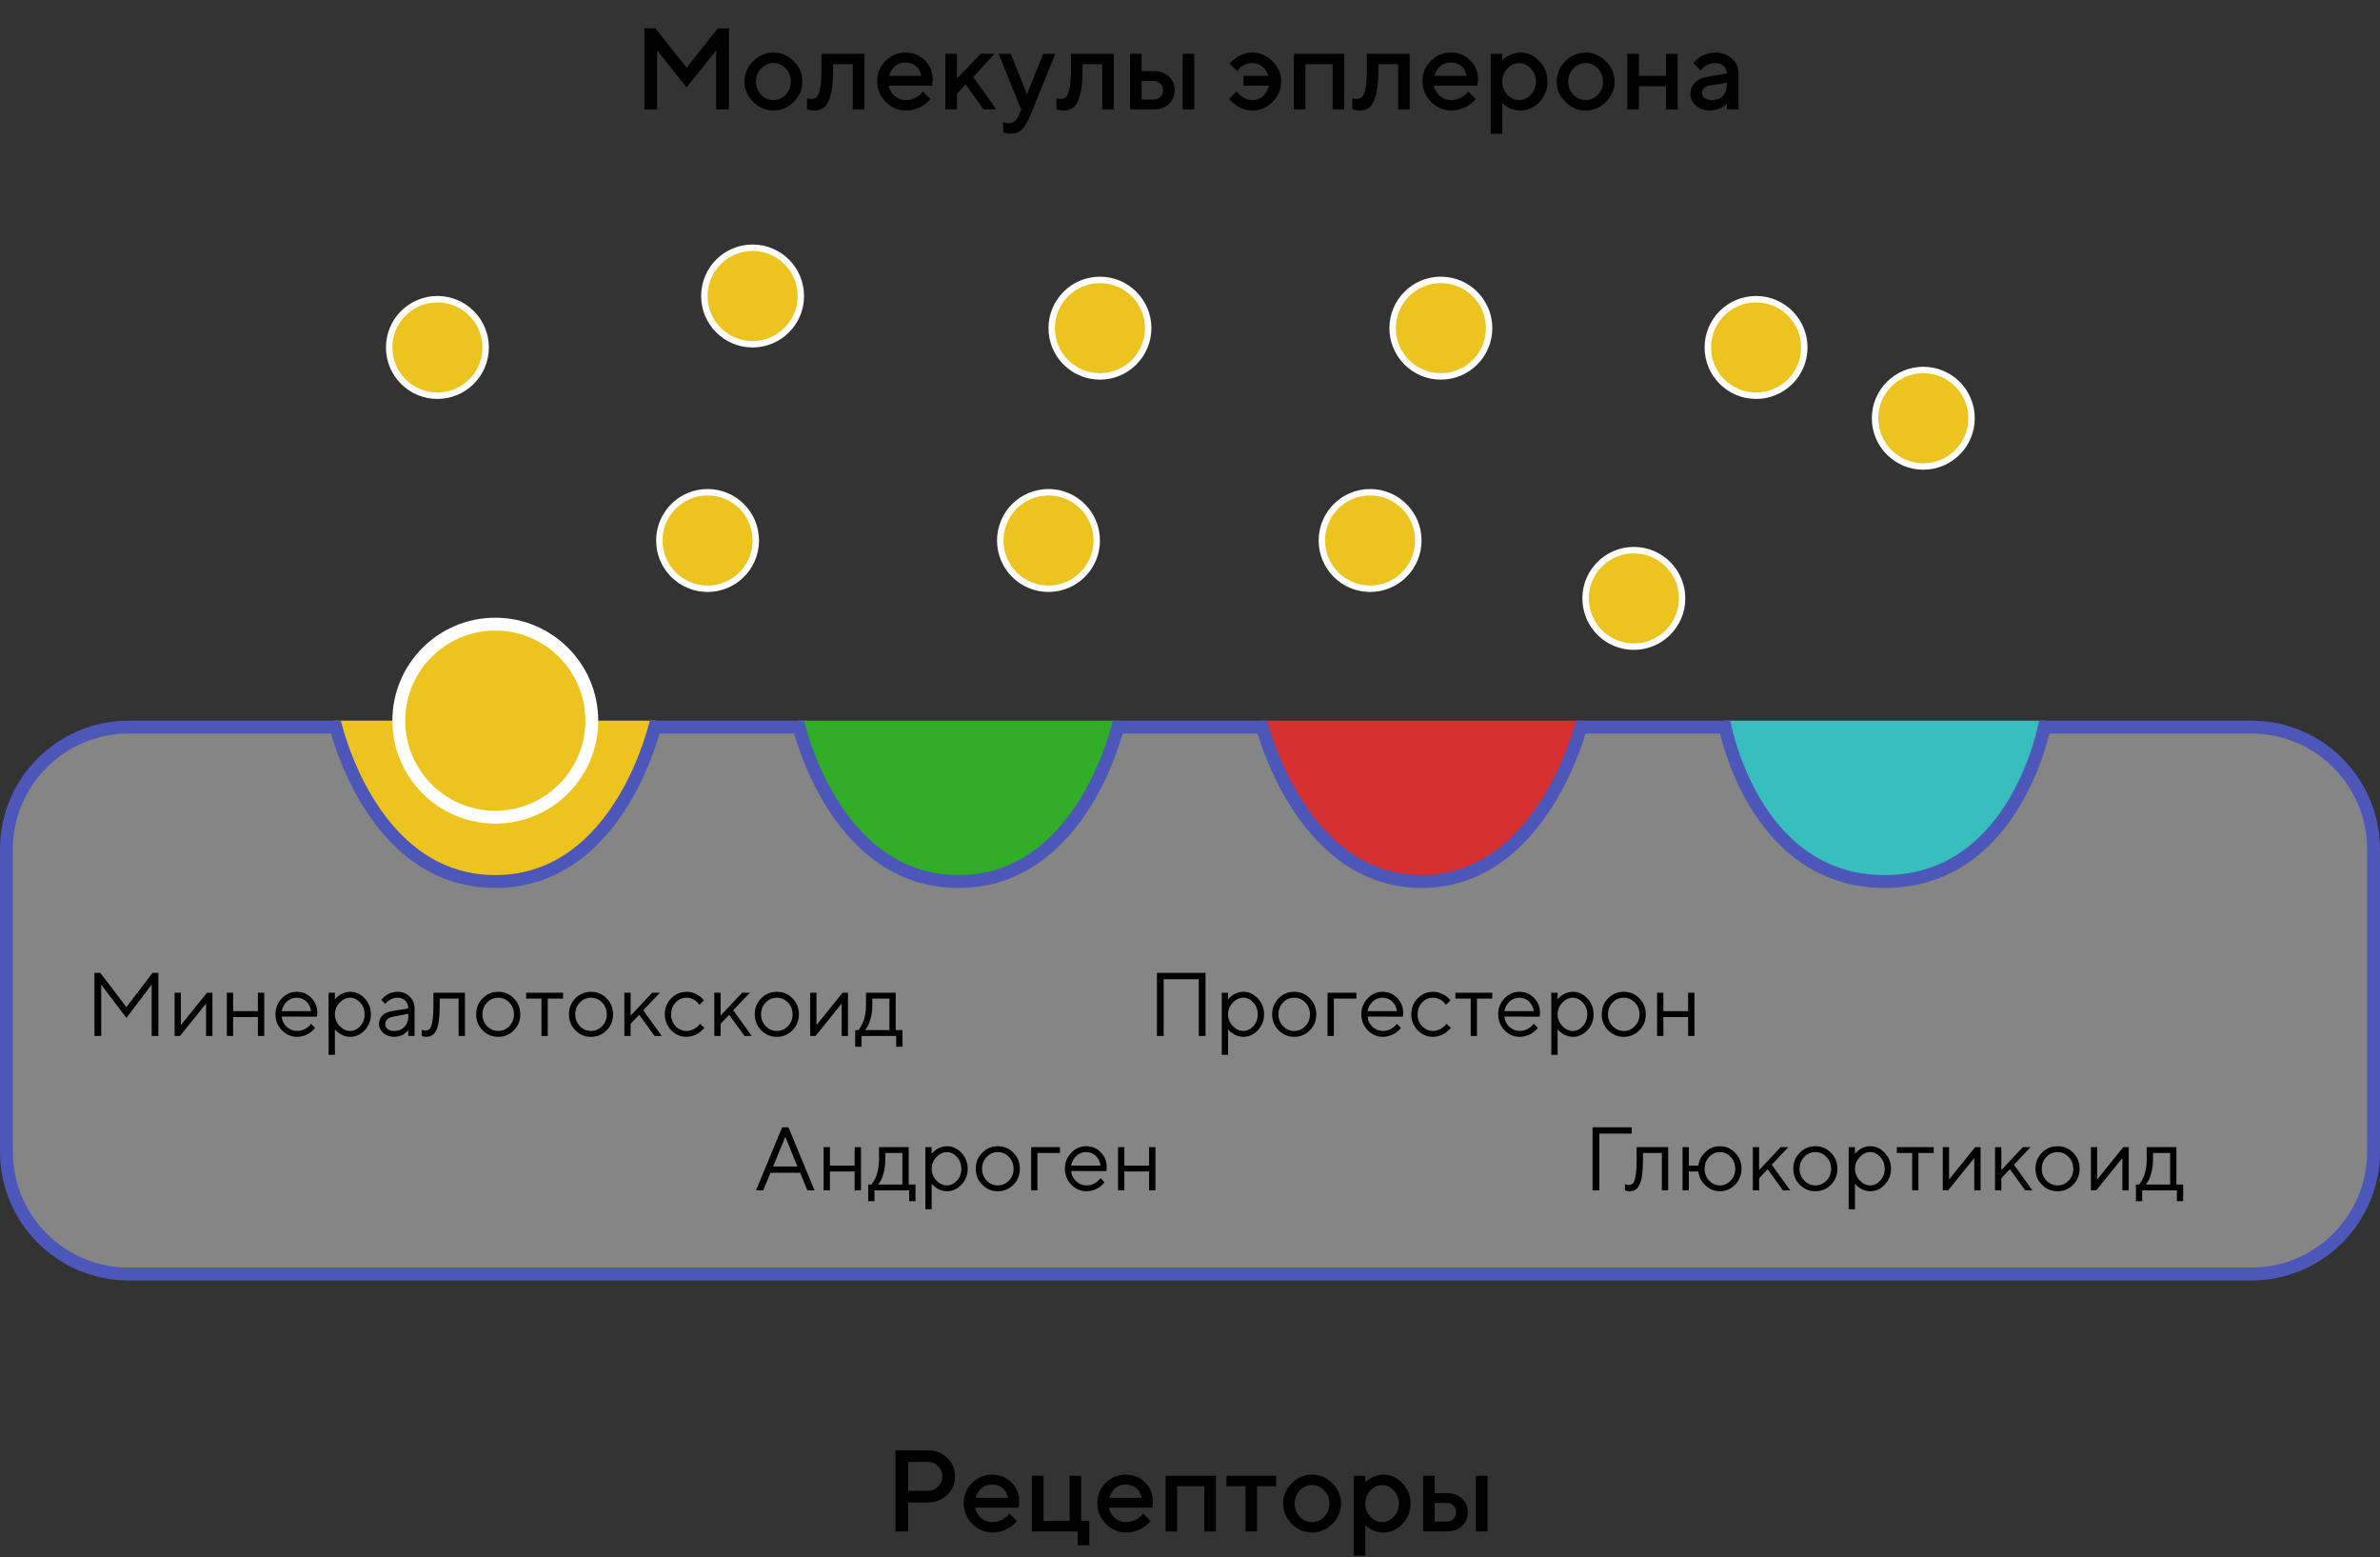 <svg width="370" height="242" viewBox="0 0 370 242" fill="none" xmlns="http://www.w3.org/2000/svg">
<rect x="0" y="0" width="370" height="242" fill="#333333" stroke="none"/>
<path d="M124.5 46C124.5 50.142 121.142 53.5 117 53.5C112.858 53.5 109.5 50.142 109.5 46C109.5 41.858 112.858 38.5 117 38.5C121.142 38.5 124.5 41.858 124.5 46Z" fill="#EDC41F" stroke="white"/>
<path d="M117.5 84C117.5 88.142 114.142 91.5 110 91.5C105.858 91.5 102.5 88.142 102.5 84C102.5 79.858 105.858 76.5 110 76.5C114.142 76.5 117.5 79.858 117.5 84Z" fill="#EDC41F" stroke="white"/>
<path d="M178.5 51C178.5 55.142 175.142 58.5 171 58.5C166.858 58.5 163.5 55.142 163.5 51C163.5 46.858 166.858 43.5 171 43.5C175.142 43.5 178.5 46.858 178.5 51Z" fill="#EDC41F" stroke="white"/>
<path d="M75.5 54C75.5 58.142 72.142 61.5 68 61.5C63.858 61.5 60.5 58.142 60.5 54C60.5 49.858 63.858 46.5 68 46.5C72.142 46.5 75.5 49.858 75.5 54Z" fill="#EDC41F" stroke="white"/>
<path d="M231.5 51C231.5 55.142 228.142 58.5 224 58.5C219.858 58.5 216.5 55.142 216.5 51C216.5 46.858 219.858 43.5 224 43.5C228.142 43.5 231.5 46.858 231.5 51Z" fill="#EDC41F" stroke="white"/>
<path d="M170.5 84C170.5 88.142 167.142 91.5 163 91.5C158.858 91.5 155.5 88.142 155.5 84C155.5 79.858 158.858 76.5 163 76.5C167.142 76.5 170.5 79.858 170.5 84Z" fill="#EDC41F" stroke="white"/>
<path d="M280.5 54C280.5 58.142 277.142 61.5 273 61.5C268.858 61.5 265.5 58.142 265.5 54C265.5 49.858 268.858 46.5 273 46.5C277.142 46.5 280.5 49.858 280.5 54Z" fill="#EDC41F" stroke="white"/>
<path d="M261.5 93C261.5 97.142 258.142 100.5 254 100.5C249.858 100.5 246.5 97.142 246.5 93C246.5 88.858 249.858 85.5 254 85.5C258.142 85.5 261.5 88.858 261.5 93Z" fill="#EDC41F" stroke="white"/>
<path d="M220.5 84C220.5 88.142 217.142 91.5 213 91.5C208.858 91.5 205.5 88.142 205.5 84C205.5 79.858 208.858 76.5 213 76.5C217.142 76.5 220.5 79.858 220.5 84Z" fill="#EDC41F" stroke="white"/>
<path d="M306.5 65C306.5 69.142 303.142 72.5 299 72.5C294.858 72.5 291.5 69.142 291.5 65C291.5 60.858 294.858 57.5 299 57.5C303.142 57.5 306.5 60.858 306.5 65Z" fill="#EDC41F" stroke="white"/>
<path d="M106.742 10.523L111.603 4.396H113.316V17H111.339V7.824L106.742 13.581L102.154 7.824V17H100.177V4.396H101.882L106.742 10.523ZM122.141 14.724C122.674 14.167 122.94 13.487 122.94 12.685C122.94 11.876 122.674 11.193 122.141 10.637C121.607 10.08 120.975 9.802 120.242 9.802C119.51 9.802 118.874 10.08 118.335 10.637C117.802 11.193 117.535 11.876 117.535 12.685C117.535 13.487 117.802 14.167 118.335 14.724C118.874 15.28 119.51 15.559 120.242 15.559C120.975 15.559 121.607 15.28 122.141 14.724ZM117.087 15.831C116.19 14.94 115.742 13.892 115.742 12.685C115.742 11.472 116.188 10.417 117.078 9.521C117.975 8.624 119.029 8.176 120.242 8.176C121.455 8.176 122.507 8.624 123.397 9.521C124.294 10.417 124.742 11.472 124.742 12.685C124.742 13.892 124.294 14.943 123.397 15.84C122.507 16.73 121.455 17.176 120.242 17.176C119.029 17.176 117.978 16.727 117.087 15.831ZM127.713 8.36H134.375V17H132.573V9.978H129.515V10.883C129.515 12.529 129.383 13.83 129.119 14.785C128.861 15.734 128.527 16.37 128.117 16.692C127.713 17.015 127.188 17.176 126.544 17.176C126.386 17.176 126.216 17.161 126.034 17.132C125.858 17.102 125.721 17.07 125.621 17.035L125.463 17V15.286C125.703 15.345 125.911 15.377 126.087 15.383C126.456 15.383 126.746 15.283 126.957 15.084C127.174 14.885 127.353 14.445 127.493 13.766C127.64 13.08 127.713 12.119 127.713 10.883V8.36ZM144.904 13.309H138.154C138.248 13.918 138.547 14.445 139.051 14.891C139.561 15.336 140.164 15.559 140.861 15.559C141.365 15.559 141.834 15.444 142.268 15.216C142.707 14.987 143.018 14.765 143.199 14.548L143.472 14.214L144.641 15.383C144.605 15.43 144.55 15.497 144.474 15.585C144.403 15.667 144.248 15.81 144.008 16.016C143.768 16.215 143.513 16.394 143.243 16.552C142.974 16.704 142.622 16.848 142.188 16.982C141.761 17.111 141.318 17.176 140.861 17.176C139.637 17.176 138.579 16.727 137.688 15.831C136.804 14.929 136.361 13.848 136.361 12.588C136.361 11.375 136.792 10.338 137.653 9.477C138.521 8.609 139.558 8.176 140.765 8.176C141.978 8.176 142.985 8.58 143.788 9.389C144.597 10.191 145.001 11.199 145.001 12.412L144.904 13.309ZM140.765 9.714C140.114 9.714 139.566 9.907 139.121 10.294C138.682 10.675 138.386 11.17 138.233 11.779H143.234C143.129 11.17 142.856 10.675 142.417 10.294C141.978 9.907 141.427 9.714 140.765 9.714ZM154.625 8.36L151.294 11.964L154.889 17H152.911L150.125 13.133L148.771 14.574V17H146.97V8.36H148.771V12.227L152.463 8.36H154.625ZM158.396 17.896L158.756 17L155.24 8.36H157.13L159.652 14.662L162.175 8.36H164.064L160.188 17.896C159.743 18.963 159.301 19.71 158.861 20.138C158.428 20.565 157.883 20.779 157.227 20.779C156.986 20.779 156.761 20.765 156.55 20.735C156.339 20.706 156.184 20.674 156.084 20.639L155.961 20.604V18.977C156.26 19.095 156.562 19.156 156.866 19.162C157.552 19.156 158.062 18.734 158.396 17.896ZM166.49 8.36H173.152V17H171.351V9.978H168.292V10.883C168.292 12.529 168.16 13.83 167.896 14.785C167.639 15.734 167.305 16.37 166.895 16.692C166.49 17.015 165.966 17.176 165.321 17.176C165.163 17.176 164.993 17.161 164.812 17.132C164.636 17.102 164.498 17.07 164.398 17.035L164.24 17V15.286C164.48 15.345 164.688 15.377 164.864 15.383C165.233 15.383 165.523 15.283 165.734 15.084C165.951 14.885 166.13 14.445 166.271 13.766C166.417 13.08 166.49 12.119 166.49 10.883V8.36ZM177.477 15.471H179.366C179.776 15.471 180.119 15.333 180.395 15.058C180.67 14.782 180.808 14.44 180.808 14.029C180.808 13.619 180.67 13.276 180.395 13.001C180.119 12.726 179.776 12.588 179.366 12.588H177.477V15.471ZM181.722 11.894C182.313 12.456 182.609 13.171 182.609 14.038C182.609 14.899 182.311 15.608 181.713 16.165C181.121 16.722 180.339 17 179.366 17H175.675V8.36H177.477V11.059H179.366C180.339 11.059 181.124 11.337 181.722 11.894ZM185.668 8.36V17H183.866V8.36H185.668ZM197.841 9.521C198.731 10.417 199.177 11.472 199.177 12.685C199.177 13.892 198.729 14.943 197.832 15.84C196.941 16.73 195.89 17.176 194.677 17.176C194.255 17.176 193.842 17.114 193.438 16.991C193.039 16.862 192.705 16.713 192.436 16.543C192.166 16.367 191.923 16.194 191.706 16.024C191.489 15.849 191.334 15.693 191.24 15.559L191.073 15.383L192.242 14.214C192.266 14.249 192.301 14.296 192.348 14.354C192.4 14.413 192.503 14.521 192.655 14.68C192.813 14.832 192.978 14.97 193.147 15.093C193.323 15.21 193.549 15.318 193.824 15.418C194.105 15.512 194.39 15.559 194.677 15.559C195.087 15.559 195.453 15.482 195.775 15.33C196.098 15.172 196.347 14.984 196.522 14.768C196.704 14.551 196.854 14.331 196.971 14.108C197.094 13.886 197.176 13.698 197.217 13.546L197.287 13.309H193.323V11.779H197.199C197.188 11.732 197.161 11.665 197.12 11.577C197.085 11.483 197 11.322 196.865 11.094C196.736 10.865 196.587 10.666 196.417 10.496C196.253 10.32 196.013 10.162 195.696 10.021C195.386 9.875 195.046 9.802 194.677 9.802C194.22 9.802 193.795 9.907 193.402 10.118C193.016 10.323 192.737 10.528 192.567 10.733L192.339 11.059L191.161 9.89C191.196 9.843 191.246 9.781 191.311 9.705C191.381 9.623 191.527 9.488 191.75 9.301C191.973 9.107 192.21 8.935 192.462 8.782C192.714 8.63 193.039 8.492 193.438 8.369C193.842 8.24 194.255 8.176 194.677 8.176C195.89 8.176 196.944 8.624 197.841 9.521ZM202.947 9.978V17H201.146V8.36H208.977V17H207.175V9.978H202.947ZM212.492 8.36H219.154V17H217.353V9.978H214.294V10.883C214.294 12.529 214.162 13.83 213.898 14.785C213.641 15.734 213.307 16.37 212.896 16.692C212.492 17.015 211.968 17.176 211.323 17.176C211.165 17.176 210.995 17.161 210.813 17.132C210.638 17.102 210.5 17.07 210.4 17.035L210.242 17V15.286C210.482 15.345 210.69 15.377 210.866 15.383C211.235 15.383 211.525 15.283 211.736 15.084C211.953 14.885 212.132 14.445 212.272 13.766C212.419 13.08 212.492 12.119 212.492 10.883V8.36ZM229.684 13.309H222.934C223.027 13.918 223.326 14.445 223.83 14.891C224.34 15.336 224.943 15.559 225.641 15.559C226.145 15.559 226.613 15.444 227.047 15.216C227.486 14.987 227.797 14.765 227.979 14.548L228.251 14.214L229.42 15.383C229.385 15.43 229.329 15.497 229.253 15.585C229.183 15.667 229.027 15.81 228.787 16.016C228.547 16.215 228.292 16.394 228.022 16.552C227.753 16.704 227.401 16.848 226.968 16.982C226.54 17.111 226.098 17.176 225.641 17.176C224.416 17.176 223.358 16.727 222.468 15.831C221.583 14.929 221.141 13.848 221.141 12.588C221.141 11.375 221.571 10.338 222.433 9.477C223.3 8.609 224.337 8.176 225.544 8.176C226.757 8.176 227.765 8.58 228.567 9.389C229.376 10.191 229.78 11.199 229.78 12.412L229.684 13.309ZM225.544 9.714C224.894 9.714 224.346 9.907 223.9 10.294C223.461 10.675 223.165 11.17 223.013 11.779H228.014C227.908 11.17 227.636 10.675 227.196 10.294C226.757 9.907 226.206 9.714 225.544 9.714ZM236.337 17.176C236.015 17.176 235.701 17.138 235.396 17.061C235.092 16.985 234.831 16.892 234.614 16.78C234.397 16.663 234.204 16.546 234.034 16.429C233.87 16.306 233.75 16.209 233.674 16.139L233.551 16.007V20.779H231.749V8.36H233.551V9.354C233.633 9.271 233.747 9.163 233.894 9.028C234.046 8.894 234.365 8.718 234.852 8.501C235.338 8.284 235.833 8.176 236.337 8.176C237.479 8.176 238.47 8.615 239.308 9.494C240.151 10.367 240.573 11.428 240.573 12.676C240.573 13.924 240.151 14.987 239.308 15.866C238.47 16.739 237.479 17.176 236.337 17.176ZM237.98 10.646C237.453 10.083 236.847 9.802 236.161 9.802C235.476 9.802 234.869 10.083 234.342 10.646C233.814 11.208 233.551 11.888 233.551 12.685C233.551 13.476 233.814 14.152 234.342 14.715C234.869 15.277 235.476 15.559 236.161 15.559C236.847 15.559 237.453 15.277 237.98 14.715C238.508 14.152 238.771 13.476 238.771 12.685C238.771 11.888 238.508 11.208 237.98 10.646ZM248.404 14.724C248.938 14.167 249.204 13.487 249.204 12.685C249.204 11.876 248.938 11.193 248.404 10.637C247.871 10.08 247.238 9.802 246.506 9.802C245.773 9.802 245.138 10.08 244.599 10.637C244.065 11.193 243.799 11.876 243.799 12.685C243.799 13.487 244.065 14.167 244.599 14.724C245.138 15.28 245.773 15.559 246.506 15.559C247.238 15.559 247.871 15.28 248.404 14.724ZM243.351 15.831C242.454 14.94 242.006 13.892 242.006 12.685C242.006 11.472 242.451 10.417 243.342 9.521C244.238 8.624 245.293 8.176 246.506 8.176C247.719 8.176 248.771 8.624 249.661 9.521C250.558 10.417 251.006 11.472 251.006 12.685C251.006 13.892 250.558 14.943 249.661 15.84C248.771 16.73 247.719 17.176 246.506 17.176C245.293 17.176 244.241 16.727 243.351 15.831ZM254.785 13.396V17H252.983V8.36H254.785V11.779H259.013V8.36H260.814V17H259.013V13.396H254.785ZM270.271 17H268.47V16.104C268.446 16.127 268.405 16.165 268.347 16.218C268.294 16.27 268.183 16.358 268.013 16.481C267.849 16.599 267.67 16.707 267.477 16.807C267.283 16.9 267.04 16.985 266.747 17.061C266.454 17.138 266.158 17.176 265.859 17.176C264.98 17.176 264.251 16.921 263.671 16.411C263.091 15.901 262.801 15.318 262.801 14.662C262.801 13.953 263.023 13.358 263.469 12.878C263.92 12.398 264.535 12.093 265.314 11.964L268.47 11.419C268.47 10.962 268.3 10.578 267.96 10.268C267.626 9.957 267.195 9.802 266.668 9.802C266.211 9.802 265.795 9.898 265.42 10.092C265.051 10.279 264.796 10.47 264.655 10.663L264.418 10.971L263.249 9.802C263.284 9.755 263.331 9.696 263.39 9.626C263.454 9.55 263.592 9.421 263.803 9.239C264.02 9.052 264.248 8.885 264.488 8.738C264.729 8.592 265.045 8.463 265.438 8.352C265.836 8.234 266.246 8.176 266.668 8.176C267.723 8.176 268.587 8.489 269.261 9.116C269.935 9.737 270.271 10.505 270.271 11.419V17ZM266.132 15.559C266.864 15.559 267.436 15.342 267.846 14.908C268.262 14.469 268.47 13.845 268.47 13.036V12.86L265.675 13.309C265.353 13.367 265.092 13.499 264.893 13.704C264.693 13.909 264.594 14.167 264.594 14.477C264.594 14.765 264.731 15.017 265.007 15.233C265.288 15.45 265.663 15.559 266.132 15.559Z" fill="black"/>
<path d="M139.209 225.396H144.245C145.446 225.396 146.451 225.792 147.26 226.583C148.074 227.368 148.481 228.326 148.481 229.457C148.481 230.582 148.074 231.537 147.26 232.322C146.451 233.107 145.446 233.5 144.245 233.5H141.187V238H139.209V225.396ZM144.245 227.198H141.187V231.698H144.245C144.866 231.698 145.396 231.484 145.836 231.057C146.275 230.623 146.495 230.09 146.495 229.457C146.495 228.818 146.275 228.282 145.836 227.849C145.396 227.415 144.866 227.198 144.245 227.198ZM158.36 234.309H151.61C151.704 234.918 152.003 235.445 152.507 235.891C153.017 236.336 153.62 236.559 154.317 236.559C154.821 236.559 155.29 236.444 155.724 236.216C156.163 235.987 156.474 235.765 156.655 235.548L156.928 235.214L158.097 236.383C158.062 236.43 158.006 236.497 157.93 236.585C157.859 236.667 157.704 236.811 157.464 237.016C157.224 237.215 156.969 237.394 156.699 237.552C156.43 237.704 156.078 237.848 155.645 237.982C155.217 238.111 154.774 238.176 154.317 238.176C153.093 238.176 152.035 237.728 151.145 236.831C150.26 235.929 149.817 234.848 149.817 233.588C149.817 232.375 150.248 231.338 151.109 230.477C151.977 229.609 153.014 229.176 154.221 229.176C155.434 229.176 156.441 229.58 157.244 230.389C158.053 231.191 158.457 232.199 158.457 233.412L158.36 234.309ZM154.221 230.714C153.57 230.714 153.022 230.907 152.577 231.294C152.138 231.675 151.842 232.17 151.689 232.779H156.69C156.585 232.17 156.312 231.675 155.873 231.294C155.434 230.907 154.883 230.714 154.221 230.714ZM160.426 238V229.36H162.228V236.383H166.279V229.36H168.081V236.383H169.338V240.162H167.536V238H160.426ZM179.138 234.309H172.388C172.481 234.918 172.78 235.445 173.284 235.891C173.794 236.336 174.397 236.559 175.095 236.559C175.599 236.559 176.067 236.444 176.501 236.216C176.94 235.987 177.251 235.765 177.433 235.548L177.705 235.214L178.874 236.383C178.839 236.43 178.783 236.497 178.707 236.585C178.637 236.667 178.481 236.811 178.241 237.016C178.001 237.215 177.746 237.394 177.477 237.552C177.207 237.704 176.855 237.848 176.422 237.982C175.994 238.111 175.552 238.176 175.095 238.176C173.87 238.176 172.812 237.728 171.922 236.831C171.037 235.929 170.595 234.848 170.595 233.588C170.595 232.375 171.025 231.338 171.887 230.477C172.754 229.609 173.791 229.176 174.998 229.176C176.211 229.176 177.219 229.58 178.021 230.389C178.83 231.191 179.234 232.199 179.234 233.412L179.138 234.309ZM174.998 230.714C174.348 230.714 173.8 230.907 173.354 231.294C172.915 231.675 172.619 232.17 172.467 232.779H177.468C177.362 232.17 177.09 231.675 176.65 231.294C176.211 230.907 175.66 230.714 174.998 230.714ZM183.005 230.978V238H181.203V229.36H189.034V238H187.232V230.978H183.005ZM190.66 230.978V229.36H198.395V230.978H195.424V238H193.631V230.978H190.66ZM205.874 235.724C206.407 235.167 206.674 234.487 206.674 233.685C206.674 232.876 206.407 232.193 205.874 231.637C205.341 231.08 204.708 230.802 203.976 230.802C203.243 230.802 202.607 231.08 202.068 231.637C201.535 232.193 201.269 232.876 201.269 233.685C201.269 234.487 201.535 235.167 202.068 235.724C202.607 236.28 203.243 236.559 203.976 236.559C204.708 236.559 205.341 236.28 205.874 235.724ZM200.82 236.831C199.924 235.94 199.476 234.892 199.476 233.685C199.476 232.472 199.921 231.417 200.812 230.521C201.708 229.624 202.763 229.176 203.976 229.176C205.188 229.176 206.24 229.624 207.131 230.521C208.027 231.417 208.476 232.472 208.476 233.685C208.476 234.892 208.027 235.943 207.131 236.84C206.24 237.73 205.188 238.176 203.976 238.176C202.763 238.176 201.711 237.728 200.82 236.831ZM215.041 238.176C214.719 238.176 214.405 238.138 214.101 238.062C213.796 237.985 213.535 237.892 213.318 237.78C213.102 237.663 212.908 237.546 212.738 237.429C212.574 237.306 212.454 237.209 212.378 237.139L212.255 237.007V241.779H210.453V229.36H212.255V230.354C212.337 230.271 212.451 230.163 212.598 230.028C212.75 229.894 213.069 229.718 213.556 229.501C214.042 229.284 214.537 229.176 215.041 229.176C216.184 229.176 217.174 229.615 218.012 230.494C218.855 231.367 219.277 232.428 219.277 233.676C219.277 234.924 218.855 235.987 218.012 236.866C217.174 237.739 216.184 238.176 215.041 238.176ZM216.685 231.646C216.157 231.083 215.551 230.802 214.865 230.802C214.18 230.802 213.573 231.083 213.046 231.646C212.519 232.208 212.255 232.888 212.255 233.685C212.255 234.476 212.519 235.152 213.046 235.715C213.573 236.277 214.18 236.559 214.865 236.559C215.551 236.559 216.157 236.277 216.685 235.715C217.212 235.152 217.476 234.476 217.476 233.685C217.476 232.888 217.212 232.208 216.685 231.646ZM223.048 236.471H224.938C225.348 236.471 225.69 236.333 225.966 236.058C226.241 235.782 226.379 235.439 226.379 235.029C226.379 234.619 226.241 234.276 225.966 234.001C225.69 233.726 225.348 233.588 224.938 233.588H223.048V236.471ZM227.293 232.894C227.885 233.456 228.181 234.171 228.181 235.038C228.181 235.899 227.882 236.608 227.284 237.165C226.692 237.722 225.91 238 224.938 238H221.246V229.36H223.048V232.059H224.938C225.91 232.059 226.695 232.337 227.293 232.894ZM231.239 229.36V238H229.438V229.36H231.239Z" fill="black"/>
<path fill-rule="evenodd" clip-rule="evenodd" d="M52 112C52 112 57.357 137 77 137C96.643 137 102 112 102 112H52Z" fill="#EDC41F"/>
<path fill-rule="evenodd" clip-rule="evenodd" d="M124 112C124 112 129.357 137 149 137C168.643 137 174 112 174 112H124Z" fill="#32AD28"/>
<path fill-rule="evenodd" clip-rule="evenodd" d="M196 112C196 112 201.357 137 221 137C240.643 137 246 112 246 112H196Z" fill="#D73030"/>
<path fill-rule="evenodd" clip-rule="evenodd" d="M268 112C268 112 273.357 137 293 137C312.643 137 318 112 318 112H268Z" fill="#38BEBD"/>
<path d="M101.7 113.298C101.729 113.191 101.756 113.092 101.781 113H124.219C124.243 113.092 124.27 113.191 124.299 113.297C124.485 113.972 124.771 114.931 125.173 116.08C125.976 118.375 127.248 121.444 129.125 124.521C132.868 130.658 139.136 137 149 137C158.864 137 165.132 130.658 168.875 124.521C170.752 121.444 172.024 118.375 172.827 116.08C173.229 114.931 173.515 113.972 173.701 113.297C173.73 113.191 173.757 113.092 173.781 113H196.235C196.263 113.097 196.293 113.202 196.327 113.316C196.527 113.99 196.832 114.948 197.256 116.096C198.101 118.389 199.424 121.454 201.334 124.528C205.137 130.649 211.402 137 221 137C230.598 137 236.863 130.649 240.666 124.528C242.576 121.454 243.899 118.389 244.744 116.096C245.168 114.948 245.473 113.99 245.673 113.316C245.707 113.202 245.737 113.097 245.765 113H268.186C268.204 113.081 268.223 113.167 268.245 113.259C268.403 113.935 268.65 114.897 269.009 116.048C269.726 118.347 270.896 121.422 272.707 124.506C276.329 130.674 282.603 137 293 137C303.397 137 309.671 130.674 313.293 124.506C315.104 121.422 316.274 118.347 316.991 116.048C317.35 114.897 317.597 113.935 317.755 113.259C317.777 113.167 317.796 113.081 317.814 113H350C360.493 113 369 121.507 369 132V179C369 189.493 360.493 198 350 198H20C9.507 198 1 189.493 1 179V132C1 121.507 9.507 113 20 113H52.219C52.244 113.092 52.271 113.191 52.3 113.298C52.487 113.973 52.773 114.932 53.176 116.081C53.98 118.375 55.255 121.444 57.132 124.521C60.878 130.658 67.145 137 77 137C86.855 137 93.122 130.658 96.868 124.521C98.746 121.444 100.02 118.375 100.824 116.081C101.227 114.932 101.513 113.973 101.7 113.298Z" fill="white" fill-opacity="0.4" stroke="#4C57B9" stroke-width="2"/>
<path d="M23.577 153.022L19.653 158.197L15.736 153.022V161H14.684V151.197H15.593L19.653 156.522L23.714 151.197H24.623V161H23.577V153.022ZM32.184 154.28H33.024V161H32.04V155.962L27.98 161H27.145V154.28H28.123V159.318L32.184 154.28ZM40.093 161V158.061H36.244V161H35.267V154.28H36.244V157.151H40.093V154.28H41.077V161H40.093ZM49.267 158.006L43.805 157.992C43.841 158.598 44.09 159.122 44.55 159.564C45.015 160.007 45.559 160.228 46.184 160.228C46.603 160.228 46.992 160.134 47.352 159.947C47.713 159.76 47.968 159.574 48.118 159.387L48.357 159.113L48.986 159.742C48.959 159.779 48.918 159.831 48.863 159.899C48.813 159.963 48.699 160.075 48.522 160.234C48.348 160.389 48.159 160.528 47.954 160.651C47.754 160.77 47.492 160.882 47.168 160.986C46.849 161.087 46.521 161.137 46.184 161.137C45.268 161.137 44.479 160.797 43.818 160.118C43.158 159.435 42.827 158.607 42.827 157.637C42.827 156.666 43.153 155.841 43.805 155.162C44.461 154.479 45.231 154.137 46.115 154.137C47.031 154.137 47.797 154.456 48.412 155.094C49.027 155.727 49.335 156.529 49.335 157.5L49.267 158.006ZM47.626 155.647C47.207 155.251 46.703 155.053 46.115 155.053C45.527 155.053 45.015 155.26 44.577 155.675C44.14 156.09 43.882 156.582 43.805 157.151H48.357C48.285 156.545 48.041 156.044 47.626 155.647ZM52.801 155.825C52.309 156.345 52.062 156.951 52.062 157.644C52.062 158.332 52.306 158.936 52.794 159.455C53.286 159.97 53.835 160.228 54.441 160.228C55.02 160.228 55.537 159.977 55.993 159.476C56.453 158.97 56.684 158.359 56.684 157.644C56.684 156.924 56.453 156.313 55.993 155.812C55.537 155.306 55.02 155.053 54.441 155.053C53.835 155.053 53.288 155.31 52.801 155.825ZM52.062 159.947V163.939H51.085V154.28H52.062V155.333C52.081 155.306 52.113 155.265 52.158 155.21C52.208 155.151 52.306 155.053 52.452 154.916C52.602 154.779 52.764 154.659 52.938 154.554C53.111 154.444 53.332 154.349 53.601 154.267C53.874 154.18 54.154 154.137 54.441 154.137C55.298 154.137 56.048 154.481 56.69 155.169C57.338 155.857 57.661 156.682 57.661 157.644C57.661 158.601 57.34 159.423 56.697 160.111C56.055 160.795 55.303 161.137 54.441 161.137C54.154 161.137 53.876 161.096 53.607 161.014C53.343 160.932 53.12 160.834 52.938 160.72C52.755 160.606 52.596 160.492 52.459 160.378C52.327 160.259 52.227 160.159 52.158 160.077L52.062 159.947ZM60.881 157.151L63.472 156.728C63.472 156.231 63.315 155.827 63 155.518C62.685 155.208 62.282 155.053 61.79 155.053C61.435 155.053 61.1 155.135 60.785 155.299C60.475 155.458 60.25 155.622 60.108 155.791L59.897 156.03L59.268 155.401C59.295 155.365 59.331 155.319 59.377 155.265C59.427 155.205 59.532 155.105 59.691 154.964C59.855 154.818 60.026 154.688 60.204 154.574C60.382 154.46 60.614 154.36 60.901 154.273C61.193 154.182 61.489 154.137 61.79 154.137C62.556 154.137 63.189 154.385 63.69 154.882C64.196 155.379 64.449 155.994 64.449 156.728V161H63.472V160.091C63.453 160.118 63.424 160.157 63.383 160.207C63.346 160.253 63.26 160.337 63.123 160.46C62.991 160.578 62.847 160.686 62.692 160.781C62.537 160.872 62.332 160.954 62.077 161.027C61.827 161.1 61.567 161.137 61.298 161.137C60.628 161.137 60.063 160.938 59.602 160.542C59.147 160.146 58.919 159.692 58.919 159.182C58.919 158.621 59.088 158.17 59.425 157.828C59.762 157.482 60.247 157.256 60.881 157.151ZM61.298 160.228C61.931 160.228 62.451 160.02 62.856 159.605C63.267 159.191 63.472 158.653 63.472 157.992V157.568L61.161 157.992C60.323 158.152 59.901 158.548 59.897 159.182C59.897 159.482 60.02 159.733 60.266 159.934C60.516 160.13 60.86 160.228 61.298 160.228ZM67.382 154.28H72.283V161H71.299V155.189H68.359V156.242C68.359 157.231 68.309 158.056 68.209 158.717C68.113 159.373 67.967 159.874 67.772 160.221C67.576 160.562 67.359 160.802 67.122 160.938C66.885 161.071 66.598 161.137 66.261 161.137C66.147 161.137 66.031 161.125 65.912 161.103C65.798 161.08 65.714 161.055 65.659 161.027L65.564 161V160.022C65.75 160.114 65.937 160.159 66.124 160.159C66.411 160.159 66.637 160.077 66.801 159.913C66.965 159.749 67.102 159.371 67.211 158.778C67.325 158.186 67.382 157.34 67.382 156.242V154.28ZM79.188 159.476C79.666 158.979 79.905 158.368 79.905 157.644C79.905 156.914 79.664 156.301 79.181 155.805C78.702 155.303 78.126 155.053 77.451 155.053C76.781 155.053 76.205 155.303 75.722 155.805C75.243 156.301 75.004 156.912 75.004 157.637C75.004 158.357 75.243 158.97 75.722 159.476C76.205 159.977 76.781 160.228 77.451 160.228C78.126 160.228 78.704 159.977 79.188 159.476ZM75.031 160.125C74.361 159.451 74.026 158.623 74.026 157.644C74.026 156.659 74.359 155.83 75.024 155.155C75.694 154.476 76.505 154.137 77.458 154.137C78.41 154.137 79.219 154.476 79.885 155.155C80.55 155.83 80.883 156.659 80.883 157.644C80.883 158.623 80.55 159.451 79.885 160.125C79.219 160.799 78.41 161.137 77.458 161.137C76.505 161.137 75.697 160.799 75.031 160.125ZM81.799 155.189V154.28H87.534V155.189H85.155V161H84.178V155.189H81.799ZM93.611 159.476C94.09 158.979 94.329 158.368 94.329 157.644C94.329 156.914 94.088 156.301 93.605 155.805C93.126 155.303 92.549 155.053 91.875 155.053C91.205 155.053 90.629 155.303 90.145 155.805C89.667 156.301 89.428 156.912 89.428 157.637C89.428 158.357 89.667 158.97 90.145 159.476C90.629 159.977 91.205 160.228 91.875 160.228C92.549 160.228 93.128 159.977 93.611 159.476ZM89.455 160.125C88.785 159.451 88.45 158.623 88.45 157.644C88.45 156.659 88.783 155.83 89.448 155.155C90.118 154.476 90.929 154.137 91.882 154.137C92.834 154.137 93.643 154.476 94.309 155.155C94.974 155.83 95.307 156.659 95.307 157.644C95.307 158.623 94.974 159.451 94.309 160.125C93.643 160.799 92.834 161.137 91.882 161.137C90.929 161.137 90.12 160.799 89.455 160.125ZM98.041 159.113V161H97.064V154.28H98.041V157.849L101.397 154.28H102.594L100.003 157.008L102.874 161H101.753L99.374 157.712L98.041 159.113ZM104.344 160.111C103.683 159.432 103.353 158.607 103.353 157.637C103.353 156.666 103.683 155.841 104.344 155.162C105.009 154.479 105.798 154.137 106.709 154.137C107.233 154.137 107.721 154.251 108.172 154.479C108.628 154.702 108.953 154.925 109.149 155.148L109.443 155.47L108.739 156.167C108.721 156.14 108.694 156.101 108.657 156.051C108.621 156.001 108.539 155.91 108.411 155.777C108.288 155.645 108.154 155.531 108.008 155.436C107.862 155.335 107.673 155.246 107.44 155.169C107.208 155.091 106.964 155.053 106.709 155.053C106.066 155.053 105.508 155.303 105.034 155.805C104.565 156.301 104.33 156.914 104.33 157.644C104.33 158.368 104.565 158.981 105.034 159.482C105.508 159.979 106.066 160.228 106.709 160.228C107.101 160.228 107.472 160.134 107.823 159.947C108.174 159.76 108.429 159.574 108.589 159.387L108.814 159.113L109.512 159.742C109.484 159.779 109.441 159.831 109.382 159.899C109.327 159.963 109.209 160.075 109.026 160.234C108.844 160.389 108.653 160.528 108.452 160.651C108.252 160.77 107.992 160.882 107.673 160.986C107.358 161.087 107.037 161.137 106.709 161.137C105.793 161.137 105.005 160.795 104.344 160.111ZM112.027 159.113V161H111.05V154.28H112.027V157.849L115.384 154.28H116.58L113.989 157.008L116.86 161H115.739L113.36 157.712L112.027 159.113ZM122.5 159.476C122.979 158.979 123.218 158.368 123.218 157.644C123.218 156.914 122.976 156.301 122.493 155.805C122.015 155.303 121.438 155.053 120.764 155.053C120.094 155.053 119.517 155.303 119.034 155.805C118.556 156.301 118.316 156.912 118.316 157.637C118.316 158.357 118.556 158.97 119.034 159.476C119.517 159.977 120.094 160.228 120.764 160.228C121.438 160.228 122.017 159.977 122.5 159.476ZM118.344 160.125C117.674 159.451 117.339 158.623 117.339 157.644C117.339 156.659 117.672 155.83 118.337 155.155C119.007 154.476 119.818 154.137 120.771 154.137C121.723 154.137 122.532 154.476 123.197 155.155C123.863 155.83 124.195 156.659 124.195 157.644C124.195 158.623 123.863 159.451 123.197 160.125C122.532 160.799 121.723 161.137 120.771 161.137C119.818 161.137 119.009 160.799 118.344 160.125ZM130.99 154.28H131.831V161H130.847V155.962L126.786 161H125.952V154.28H126.93V159.318L130.99 154.28ZM140.301 160.091V162.682H139.323V161H133.93V162.682H132.952V160.091H133.438C133.465 160.063 133.506 160.018 133.561 159.954C133.62 159.886 133.718 159.735 133.854 159.503C133.991 159.271 134.112 159.02 134.217 158.751C134.326 158.478 134.422 158.115 134.504 157.664C134.59 157.208 134.634 156.734 134.634 156.242V154.28H139.248V160.091H140.301ZM135.611 155.189V156.242C135.611 157.008 135.518 157.71 135.331 158.348C135.144 158.986 134.957 159.437 134.771 159.701L134.49 160.091H138.271V155.189H135.611Z" fill="black"/>
<path d="M123.974 181.288L122.087 176.667L120.193 181.288H123.974ZM124.397 182.272H119.776L118.655 185H117.534L121.595 175.197H122.572L126.633 185H125.519L124.397 182.272ZM132.867 185V182.061H129.019V185H128.041V178.28H129.019V181.151H132.867V178.28H133.852V185H132.867ZM142.321 184.091V186.682H141.344V185H135.95V186.682H134.973V184.091H135.458C135.485 184.063 135.526 184.018 135.581 183.954C135.64 183.886 135.738 183.735 135.875 183.503C136.012 183.271 136.132 183.02 136.237 182.751C136.347 182.478 136.442 182.115 136.524 181.664C136.611 181.208 136.654 180.734 136.654 180.242V178.28H141.269V184.091H142.321ZM137.632 179.189V180.242C137.632 181.008 137.538 181.71 137.352 182.348C137.165 182.986 136.978 183.437 136.791 183.701L136.511 184.091H140.291V179.189H137.632ZM145.575 179.825C145.083 180.345 144.837 180.951 144.837 181.644C144.837 182.332 145.081 182.936 145.568 183.455C146.061 183.97 146.61 184.228 147.216 184.228C147.795 184.228 148.312 183.977 148.768 183.476C149.228 182.97 149.458 182.359 149.458 181.644C149.458 180.924 149.228 180.313 148.768 179.812C148.312 179.306 147.795 179.053 147.216 179.053C146.61 179.053 146.063 179.31 145.575 179.825ZM144.837 183.947V187.939H143.859V178.28H144.837V179.333C144.855 179.306 144.887 179.265 144.933 179.21C144.983 179.151 145.081 179.053 145.227 178.916C145.377 178.779 145.539 178.659 145.712 178.554C145.885 178.444 146.106 178.349 146.375 178.267C146.648 178.18 146.929 178.137 147.216 178.137C148.073 178.137 148.822 178.481 149.465 179.169C150.112 179.857 150.436 180.682 150.436 181.644C150.436 182.601 150.114 183.423 149.472 184.111C148.829 184.795 148.077 185.137 147.216 185.137C146.929 185.137 146.651 185.096 146.382 185.014C146.118 184.932 145.894 184.834 145.712 184.72C145.53 184.606 145.37 184.492 145.233 184.378C145.101 184.259 145.001 184.159 144.933 184.077L144.837 183.947ZM156.854 183.476C157.333 182.979 157.572 182.368 157.572 181.644C157.572 180.914 157.331 180.301 156.848 179.805C156.369 179.303 155.793 179.053 155.118 179.053C154.448 179.053 153.872 179.303 153.389 179.805C152.91 180.301 152.671 180.912 152.671 181.637C152.671 182.357 152.91 182.97 153.389 183.476C153.872 183.977 154.448 184.228 155.118 184.228C155.793 184.228 156.371 183.977 156.854 183.476ZM152.698 184.125C152.028 183.451 151.693 182.623 151.693 181.644C151.693 180.659 152.026 179.83 152.691 179.155C153.361 178.476 154.173 178.137 155.125 178.137C156.077 178.137 156.886 178.476 157.552 179.155C158.217 179.83 158.55 180.659 158.55 181.644C158.55 182.623 158.217 183.451 157.552 184.125C156.886 184.799 156.077 185.137 155.125 185.137C154.173 185.137 153.364 184.799 152.698 184.125ZM164.784 178.28V179.189H161.284V185H160.307V178.28H164.784ZM171.996 182.006L166.534 181.992C166.571 182.598 166.819 183.122 167.279 183.564C167.744 184.007 168.289 184.228 168.913 184.228C169.332 184.228 169.722 184.134 170.082 183.947C170.442 183.76 170.697 183.574 170.848 183.387L171.087 183.113L171.716 183.742C171.688 183.779 171.647 183.831 171.593 183.899C171.543 183.963 171.429 184.075 171.251 184.234C171.078 184.389 170.889 184.528 170.684 184.651C170.483 184.77 170.221 184.882 169.897 184.986C169.578 185.087 169.25 185.137 168.913 185.137C167.997 185.137 167.209 184.797 166.548 184.118C165.887 183.435 165.557 182.607 165.557 181.637C165.557 180.666 165.882 179.841 166.534 179.162C167.19 178.479 167.961 178.137 168.845 178.137C169.761 178.137 170.526 178.456 171.142 179.094C171.757 179.727 172.064 180.529 172.064 181.5L171.996 182.006ZM170.355 179.647C169.936 179.251 169.433 179.053 168.845 179.053C168.257 179.053 167.744 179.26 167.307 179.675C166.869 180.09 166.612 180.582 166.534 181.151H171.087C171.014 180.545 170.77 180.044 170.355 179.647ZM178.641 185V182.061H174.792V185H173.814V178.28H174.792V181.151H178.641V178.28H179.625V185H178.641Z" fill="black"/>
<path d="M247.582 185V175.197H253.673V176.182H248.635V185H247.582ZM254.438 178.28H259.34V185H258.355V179.189H255.416V180.242C255.416 181.231 255.366 182.056 255.266 182.717C255.17 183.373 255.024 183.874 254.828 184.221C254.632 184.562 254.416 184.802 254.179 184.938C253.942 185.071 253.655 185.137 253.317 185.137C253.203 185.137 253.087 185.125 252.969 185.103C252.855 185.08 252.771 185.055 252.716 185.027L252.62 185V184.022C252.807 184.114 252.994 184.159 253.181 184.159C253.468 184.159 253.693 184.077 253.857 183.913C254.021 183.749 254.158 183.371 254.268 182.778C254.382 182.186 254.438 181.34 254.438 180.242V178.28ZM269.751 179.155C270.412 179.839 270.742 180.666 270.742 181.637C270.742 182.607 270.41 183.435 269.744 184.118C269.083 184.797 268.297 185.137 267.386 185.137C266.529 185.137 265.779 184.838 265.137 184.241C264.499 183.644 264.127 182.917 264.022 182.061H262.553V185H261.575V178.28H262.553V181.151H264.022C264.136 180.331 264.51 179.625 265.144 179.032C265.777 178.435 266.524 178.137 267.386 178.137C268.302 178.137 269.09 178.476 269.751 179.155ZM265.711 179.798C265.237 180.299 265 180.914 265 181.644C265 182.368 265.235 182.981 265.704 183.482C266.178 183.979 266.736 184.228 267.379 184.228C268.026 184.228 268.584 183.979 269.054 183.482C269.528 182.981 269.765 182.368 269.765 181.644C269.765 180.914 269.528 180.301 269.054 179.805C268.584 179.303 268.026 179.053 267.379 179.053C266.736 179.053 266.18 179.301 265.711 179.798ZM273.477 183.113V185H272.499V178.28H273.477V181.849L276.833 178.28H278.029L275.438 181.008L278.31 185H277.188L274.81 181.712L273.477 183.113ZM283.949 183.476C284.428 182.979 284.667 182.368 284.667 181.644C284.667 180.914 284.425 180.301 283.942 179.805C283.464 179.303 282.887 179.053 282.213 179.053C281.543 179.053 280.966 179.303 280.483 179.805C280.005 180.301 279.766 180.912 279.766 181.637C279.766 182.357 280.005 182.97 280.483 183.476C280.966 183.977 281.543 184.228 282.213 184.228C282.887 184.228 283.466 183.977 283.949 183.476ZM279.793 184.125C279.123 183.451 278.788 182.623 278.788 181.644C278.788 180.659 279.121 179.83 279.786 179.155C280.456 178.476 281.267 178.137 282.22 178.137C283.172 178.137 283.981 178.476 284.646 179.155C285.312 179.83 285.645 180.659 285.645 181.644C285.645 182.623 285.312 183.451 284.646 184.125C283.981 184.799 283.172 185.137 282.22 185.137C281.267 185.137 280.458 184.799 279.793 184.125ZM289.117 179.825C288.625 180.345 288.379 180.951 288.379 181.644C288.379 182.332 288.623 182.936 289.11 183.455C289.603 183.97 290.152 184.228 290.758 184.228C291.337 184.228 291.854 183.977 292.31 183.476C292.77 182.97 293 182.359 293 181.644C293 180.924 292.77 180.313 292.31 179.812C291.854 179.306 291.337 179.053 290.758 179.053C290.152 179.053 289.605 179.31 289.117 179.825ZM288.379 183.947V187.939H287.401V178.28H288.379V179.333C288.397 179.306 288.429 179.265 288.475 179.21C288.525 179.151 288.623 179.053 288.769 178.916C288.919 178.779 289.081 178.659 289.254 178.554C289.427 178.444 289.648 178.349 289.917 178.267C290.19 178.18 290.471 178.137 290.758 178.137C291.615 178.137 292.364 178.481 293.007 179.169C293.654 179.857 293.978 180.682 293.978 181.644C293.978 182.601 293.656 183.423 293.014 184.111C292.371 184.795 291.619 185.137 290.758 185.137C290.471 185.137 290.193 185.096 289.924 185.014C289.66 184.932 289.436 184.834 289.254 184.72C289.072 184.606 288.912 184.492 288.775 184.378C288.643 184.259 288.543 184.159 288.475 184.077L288.379 183.947ZM294.887 179.189V178.28H300.622V179.189H298.243V185H297.266V179.189H294.887ZM307.068 178.28H307.909V185H306.925V179.962L302.864 185H302.03V178.28H303.008V183.318L307.068 178.28ZM311.129 183.113V185H310.151V178.28H311.129V181.849L314.485 178.28H315.682L313.091 181.008L315.962 185H314.841L312.462 181.712L311.129 183.113ZM321.602 183.476C322.08 182.979 322.319 182.368 322.319 181.644C322.319 180.914 322.078 180.301 321.595 179.805C321.116 179.303 320.54 179.053 319.865 179.053C319.195 179.053 318.619 179.303 318.136 179.805C317.657 180.301 317.418 180.912 317.418 181.637C317.418 182.357 317.657 182.97 318.136 183.476C318.619 183.977 319.195 184.228 319.865 184.228C320.54 184.228 321.118 183.977 321.602 183.476ZM317.445 184.125C316.775 183.451 316.44 182.623 316.44 181.644C316.44 180.659 316.773 179.83 317.438 179.155C318.108 178.476 318.92 178.137 319.872 178.137C320.825 178.137 321.633 178.476 322.299 179.155C322.964 179.83 323.297 180.659 323.297 181.644C323.297 182.623 322.964 183.451 322.299 184.125C321.633 184.799 320.825 185.137 319.872 185.137C318.92 185.137 318.111 184.799 317.445 184.125ZM330.092 178.28H330.933V185H329.948V179.962L325.888 185H325.054V178.28H326.031V183.318L330.092 178.28ZM339.402 184.091V186.682H338.425V185H333.031V186.682H332.054V184.091H332.539C332.566 184.063 332.607 184.018 332.662 183.954C332.721 183.886 332.819 183.735 332.956 183.503C333.093 183.271 333.214 183.02 333.318 182.751C333.428 182.478 333.523 182.115 333.605 181.664C333.692 181.208 333.735 180.734 333.735 180.242V178.28H338.35V184.091H339.402ZM334.713 179.189V180.242C334.713 181.008 334.619 181.71 334.433 182.348C334.246 182.986 334.059 183.437 333.872 183.701L333.592 184.091H337.372V179.189H334.713Z" fill="black"/>
<path d="M187.416 151.197V161H186.363V152.182H180.908V161H179.855V151.197H187.416ZM191.654 155.825C191.162 156.345 190.916 156.951 190.916 157.644C190.916 158.332 191.16 158.936 191.647 159.455C192.14 159.97 192.689 160.228 193.295 160.228C193.874 160.228 194.391 159.977 194.847 159.476C195.307 158.97 195.537 158.359 195.537 157.644C195.537 156.924 195.307 156.313 194.847 155.812C194.391 155.306 193.874 155.053 193.295 155.053C192.689 155.053 192.142 155.31 191.654 155.825ZM190.916 159.947V163.939H189.938V154.28H190.916V155.333C190.934 155.306 190.966 155.265 191.012 155.21C191.062 155.151 191.16 155.053 191.306 154.916C191.456 154.779 191.618 154.659 191.791 154.554C191.964 154.444 192.185 154.349 192.454 154.267C192.728 154.18 193.008 154.137 193.295 154.137C194.152 154.137 194.901 154.481 195.544 155.169C196.191 155.857 196.515 156.682 196.515 157.644C196.515 158.601 196.193 159.423 195.551 160.111C194.908 160.795 194.156 161.137 193.295 161.137C193.008 161.137 192.73 161.096 192.461 161.014C192.197 160.932 191.973 160.834 191.791 160.72C191.609 160.606 191.449 160.492 191.312 160.378C191.18 160.259 191.08 160.159 191.012 160.077L190.916 159.947ZM202.934 159.476C203.412 158.979 203.651 158.368 203.651 157.644C203.651 156.914 203.41 156.301 202.927 155.805C202.448 155.303 201.872 155.053 201.197 155.053C200.527 155.053 199.951 155.303 199.468 155.805C198.989 156.301 198.75 156.912 198.75 157.637C198.75 158.357 198.989 158.97 199.468 159.476C199.951 159.977 200.527 160.228 201.197 160.228C201.872 160.228 202.451 159.977 202.934 159.476ZM198.777 160.125C198.107 159.451 197.772 158.623 197.772 157.644C197.772 156.659 198.105 155.83 198.771 155.155C199.44 154.476 200.252 154.137 201.204 154.137C202.157 154.137 202.965 154.476 203.631 155.155C204.296 155.83 204.629 156.659 204.629 157.644C204.629 158.623 204.296 159.451 203.631 160.125C202.965 160.799 202.157 161.137 201.204 161.137C200.252 161.137 199.443 160.799 198.777 160.125ZM210.863 154.28V155.189H207.363V161H206.386V154.28H210.863ZM218.075 158.006L212.613 157.992C212.65 158.598 212.898 159.122 213.358 159.564C213.823 160.007 214.368 160.228 214.992 160.228C215.411 160.228 215.801 160.134 216.161 159.947C216.521 159.76 216.776 159.574 216.927 159.387L217.166 159.113L217.795 159.742C217.768 159.779 217.727 159.831 217.672 159.899C217.622 159.963 217.508 160.075 217.33 160.234C217.157 160.389 216.968 160.528 216.763 160.651C216.562 160.77 216.3 160.882 215.977 160.986C215.658 161.087 215.329 161.137 214.992 161.137C214.076 161.137 213.288 160.797 212.627 160.118C211.966 159.435 211.636 158.607 211.636 157.637C211.636 156.666 211.962 155.841 212.613 155.162C213.27 154.479 214.04 154.137 214.924 154.137C215.84 154.137 216.605 154.456 217.221 155.094C217.836 155.727 218.144 156.529 218.144 157.5L218.075 158.006ZM216.435 155.647C216.015 155.251 215.512 155.053 214.924 155.053C214.336 155.053 213.823 155.26 213.386 155.675C212.948 156.09 212.691 156.582 212.613 157.151H217.166C217.093 156.545 216.849 156.044 216.435 155.647ZM220.393 160.111C219.732 159.432 219.401 158.607 219.401 157.637C219.401 156.666 219.732 155.841 220.393 155.162C221.058 154.479 221.846 154.137 222.758 154.137C223.282 154.137 223.77 154.251 224.221 154.479C224.676 154.702 225.002 154.925 225.198 155.148L225.492 155.47L224.788 156.167C224.77 156.14 224.743 156.101 224.706 156.051C224.67 156.001 224.588 155.91 224.46 155.777C224.337 155.645 224.202 155.531 224.057 155.436C223.911 155.335 223.722 155.246 223.489 155.169C223.257 155.091 223.013 155.053 222.758 155.053C222.115 155.053 221.557 155.303 221.083 155.805C220.614 156.301 220.379 156.914 220.379 157.644C220.379 158.368 220.614 158.981 221.083 159.482C221.557 159.979 222.115 160.228 222.758 160.228C223.15 160.228 223.521 160.134 223.872 159.947C224.223 159.76 224.478 159.574 224.638 159.387L224.863 159.113L225.561 159.742C225.533 159.779 225.49 159.831 225.431 159.899C225.376 159.963 225.257 160.075 225.075 160.234C224.893 160.389 224.701 160.528 224.501 160.651C224.3 160.77 224.041 160.882 223.722 160.986C223.407 161.087 223.086 161.137 222.758 161.137C221.842 161.137 221.053 160.795 220.393 160.111ZM226.258 155.189V154.28H231.993V155.189H229.614V161H228.637V155.189H226.258ZM239.349 158.006L233.887 157.992C233.923 158.598 234.172 159.122 234.632 159.564C235.097 160.007 235.641 160.228 236.266 160.228C236.685 160.228 237.075 160.134 237.435 159.947C237.795 159.76 238.05 159.574 238.2 159.387L238.439 159.113L239.068 159.742C239.041 159.779 239 159.831 238.945 159.899C238.895 159.963 238.781 160.075 238.604 160.234C238.43 160.389 238.241 160.528 238.036 160.651C237.836 160.77 237.574 160.882 237.25 160.986C236.931 161.087 236.603 161.137 236.266 161.137C235.35 161.137 234.561 160.797 233.9 160.118C233.24 159.435 232.909 158.607 232.909 157.637C232.909 156.666 233.235 155.841 233.887 155.162C234.543 154.479 235.313 154.137 236.197 154.137C237.113 154.137 237.879 154.456 238.494 155.094C239.109 155.727 239.417 156.529 239.417 157.5L239.349 158.006ZM237.708 155.647C237.289 155.251 236.785 155.053 236.197 155.053C235.609 155.053 235.097 155.26 234.659 155.675C234.222 156.09 233.964 156.582 233.887 157.151H238.439C238.367 156.545 238.123 156.044 237.708 155.647ZM242.883 155.825C242.391 156.345 242.145 156.951 242.145 157.644C242.145 158.332 242.388 158.936 242.876 159.455C243.368 159.97 243.917 160.228 244.523 160.228C245.102 160.228 245.619 159.977 246.075 159.476C246.535 158.97 246.766 158.359 246.766 157.644C246.766 156.924 246.535 156.313 246.075 155.812C245.619 155.306 245.102 155.053 244.523 155.053C243.917 155.053 243.37 155.31 242.883 155.825ZM242.145 159.947V163.939H241.167V154.28H242.145V155.333C242.163 155.306 242.195 155.265 242.24 155.21C242.29 155.151 242.388 155.053 242.534 154.916C242.685 154.779 242.846 154.659 243.02 154.554C243.193 154.444 243.414 154.349 243.683 154.267C243.956 154.18 244.236 154.137 244.523 154.137C245.38 154.137 246.13 154.481 246.772 155.169C247.42 155.857 247.743 156.682 247.743 157.644C247.743 158.601 247.422 159.423 246.779 160.111C246.137 160.795 245.385 161.137 244.523 161.137C244.236 161.137 243.958 161.096 243.689 161.014C243.425 160.932 243.202 160.834 243.02 160.72C242.837 160.606 242.678 160.492 242.541 160.378C242.409 160.259 242.309 160.159 242.24 160.077L242.145 159.947ZM254.162 159.476C254.641 158.979 254.88 158.368 254.88 157.644C254.88 156.914 254.638 156.301 254.155 155.805C253.677 155.303 253.1 155.053 252.426 155.053C251.756 155.053 251.179 155.303 250.696 155.805C250.218 156.301 249.979 156.912 249.979 157.637C249.979 158.357 250.218 158.97 250.696 159.476C251.179 159.977 251.756 160.228 252.426 160.228C253.1 160.228 253.679 159.977 254.162 159.476ZM250.006 160.125C249.336 159.451 249.001 158.623 249.001 157.644C249.001 156.659 249.334 155.83 249.999 155.155C250.669 154.476 251.48 154.137 252.433 154.137C253.385 154.137 254.194 154.476 254.859 155.155C255.525 155.83 255.857 156.659 255.857 157.644C255.857 158.623 255.525 159.451 254.859 160.125C254.194 160.799 253.385 161.137 252.433 161.137C251.48 161.137 250.671 160.799 250.006 160.125ZM262.44 161V158.061H258.592V161H257.614V154.28H258.592V157.151H262.44V154.28H263.425V161H262.44Z" fill="black"/>
<path d="M92 112C92 120.284 85.284 127 77 127C68.716 127 62 120.284 62 112C62 103.716 68.716 97 77 97C85.284 97 92 103.716 92 112Z" fill="#EDC41F" stroke="white" stroke-width="2"/>
</svg>
